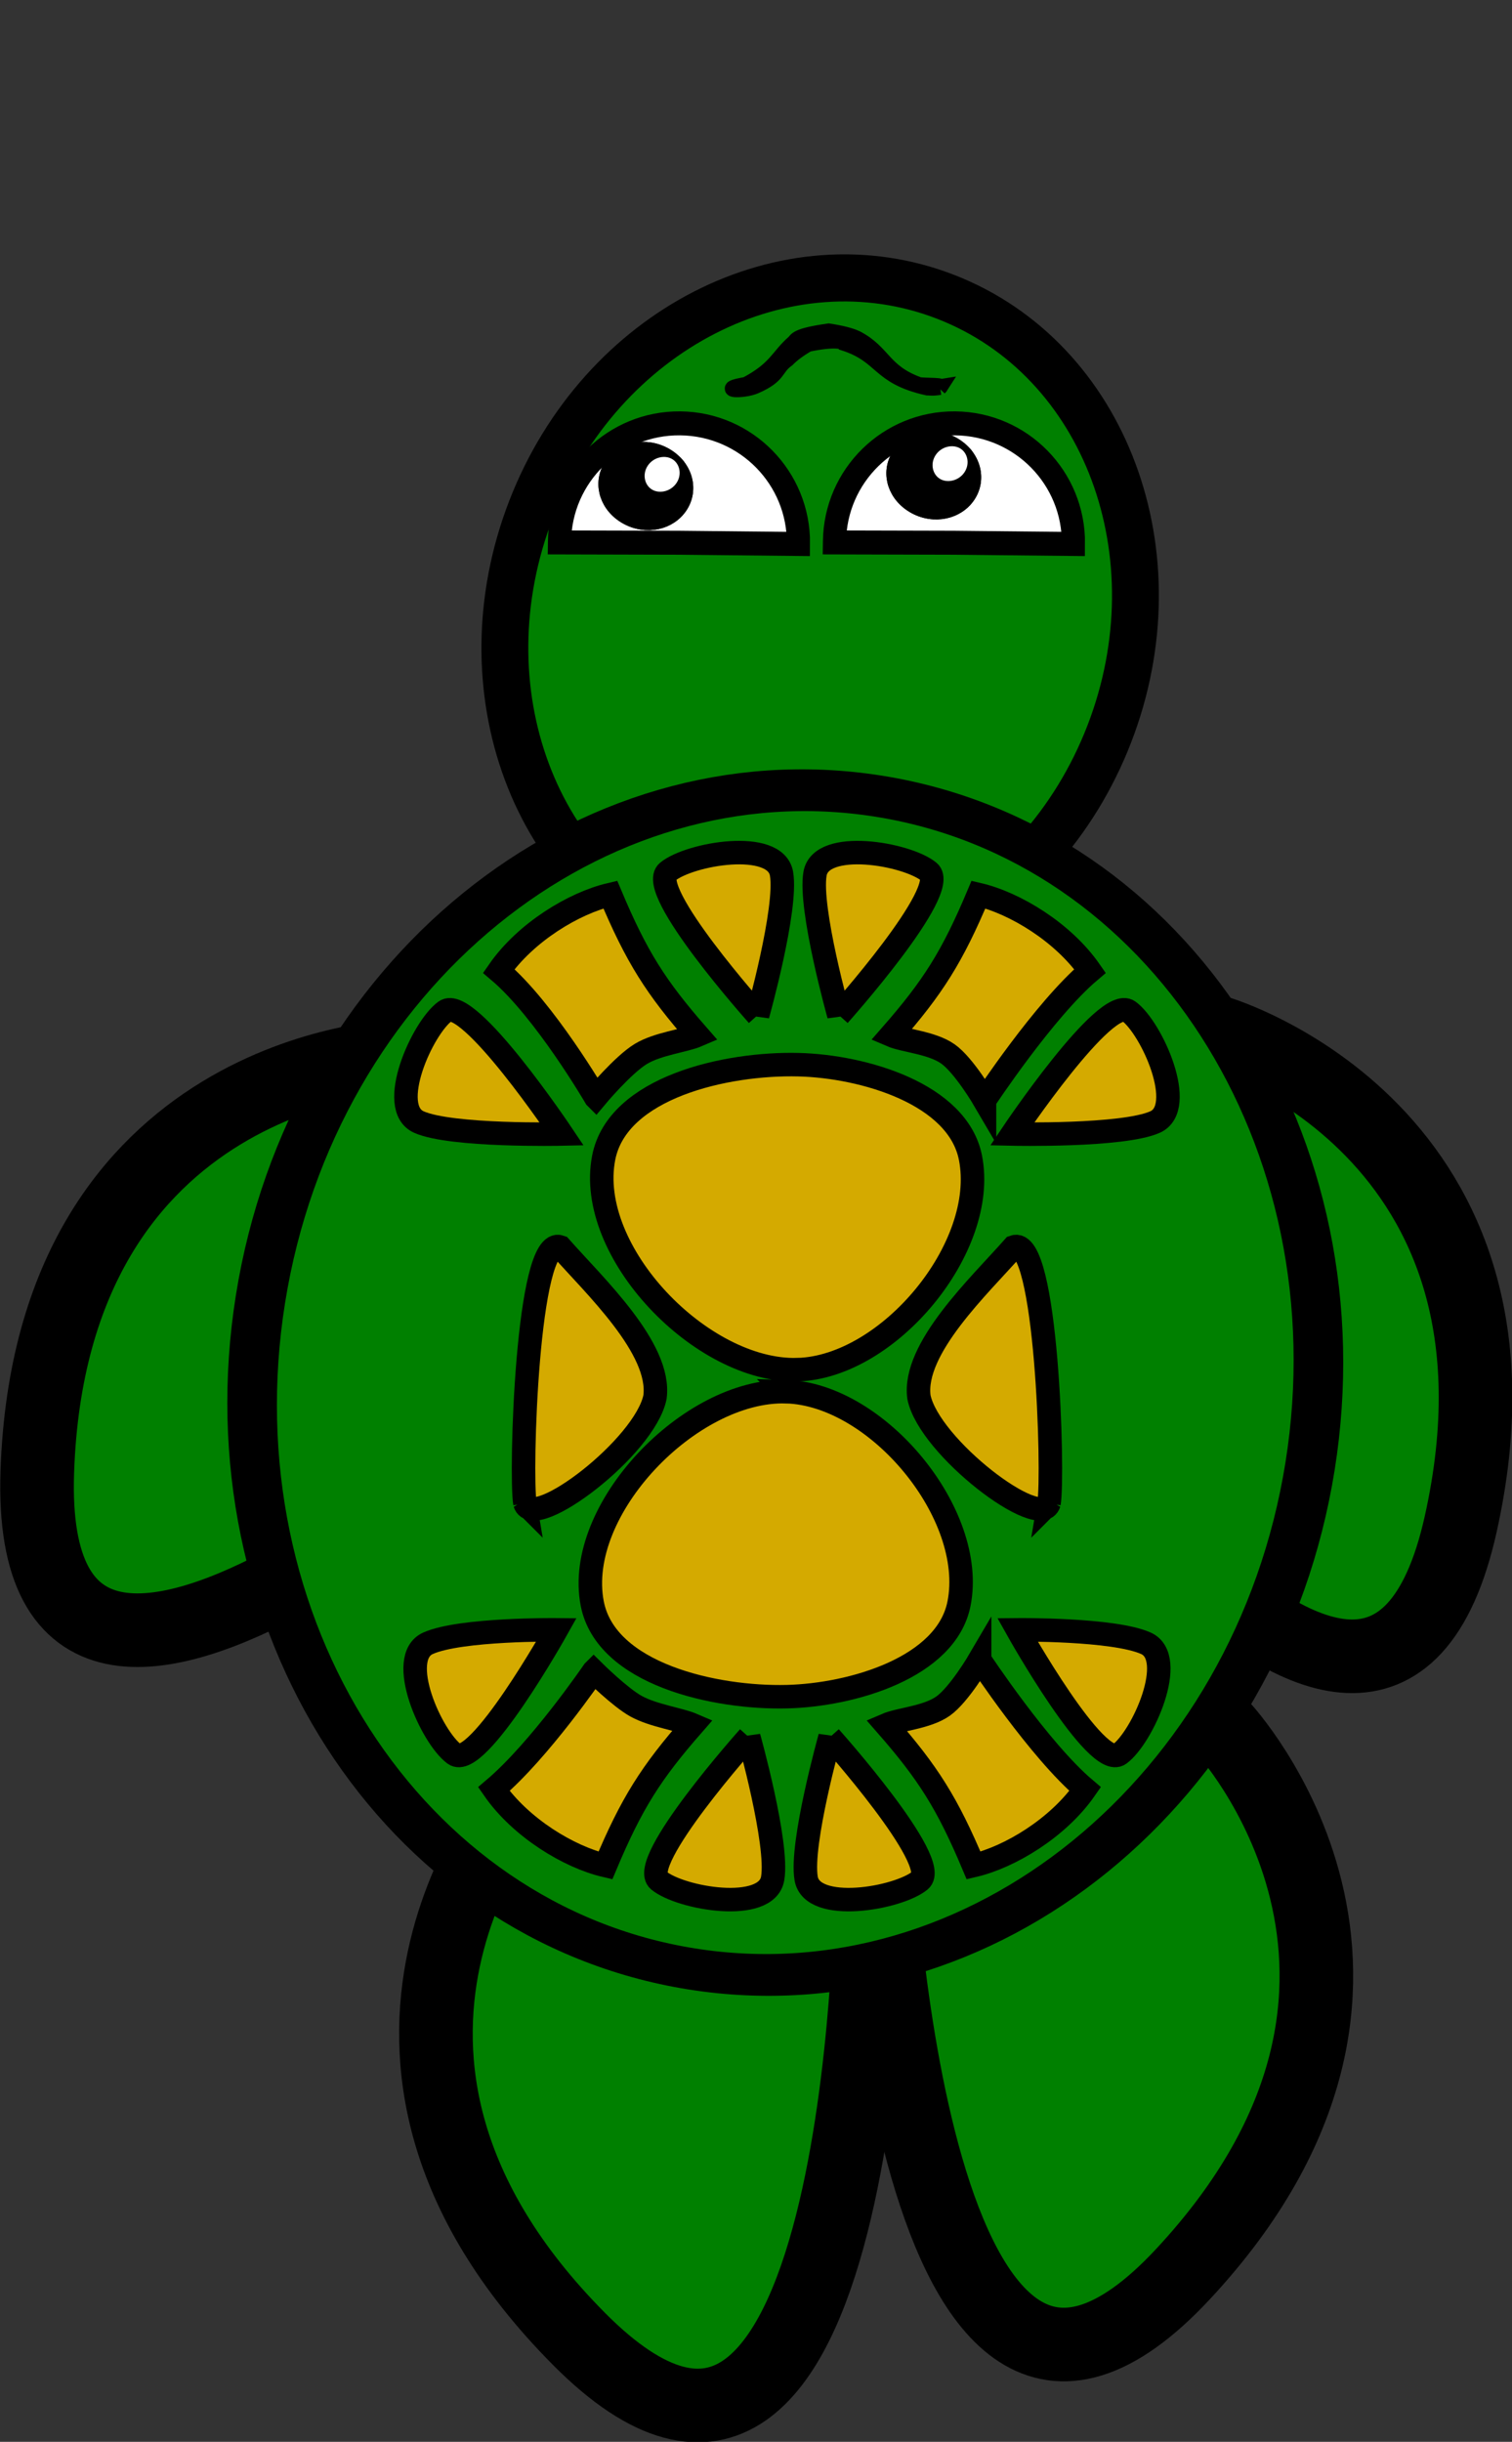 <?xml version="1.0" encoding="UTF-8" standalone="no"?>
<!-- Created with Inkscape (http://www.inkscape.org/) -->

<svg
   xmlns:dc="http://purl.org/dc/elements/1.1/"
   xmlns:cc="http://creativecommons.org/ns#"
   xmlns:rdf="http://www.w3.org/1999/02/22-rdf-syntax-ns#"
   xmlns:svg="http://www.w3.org/2000/svg"
   xmlns="http://www.w3.org/2000/svg"
   xmlns:sodipodi="http://sodipodi.sourceforge.net/DTD/sodipodi-0.dtd"
   xmlns:inkscape="http://www.inkscape.org/namespaces/inkscape"
   width="96.562"
   height="155.917"
   id="svg5462"
   version="1.1"
   inkscape:version="0.48.1 r9760"
   sodipodi:docname="turtle_top.svg">
  <rect width="100%" height="100%" fill="#333333" stroke="none"/>
  <defs
     id="defs5464" />
  <sodipodi:namedview
     id="base"
     pagecolor="#ffffff"
     bordercolor="#666666"
     borderopacity="1.0"
     inkscape:pageopacity="0.0"
     inkscape:pageshadow="2"
     inkscape:zoom="2.7392236"
     inkscape:cx="-20.257577"
     inkscape:cy="77.958679"
     inkscape:document-units="px"
     inkscape:current-layer="layer1"
     showgrid="false"
     fit-margin-top="0"
     fit-margin-left="0"
     fit-margin-right="0"
     fit-margin-bottom="0"
     inkscape:window-width="1066"
     inkscape:window-height="822"
     inkscape:window-x="0"
     inkscape:window-y="25"
     inkscape:window-maximized="0" />
  <g
     inkscape:label="Layer 1"
     inkscape:groupmode="layer"
     id="layer1"
     transform="translate(-277.415,-402.96)">
    <path
       style="fill:#008000;stroke:#000000;stroke-width:4.7;stroke-linecap:butt;stroke-linejoin:miter;stroke-miterlimit:4;stroke-opacity:1;stroke-dasharray:none"
       d="m 339.819,486.267 c 0,0 25.261,39.177 30.877,14.031 5.616,-25.146 -15.463,-31.399 -15.463,-31.399"
       id="path4018"
       inkscape:connector-curvature="0" />
    <path
       style="fill:#008000;stroke:#000000;stroke-width:4.7;stroke-linecap:butt;stroke-linejoin:miter;stroke-miterlimit:4;stroke-opacity:1;stroke-dasharray:none"
       d="m 313.206,491.11 c 0,0 -34.28,31.589 -33.409,5.838 0.871,-25.75 22.844,-26.517 22.844,-26.517"
       id="path3909"
       inkscape:connector-curvature="0" />
    <path
       inkscape:connector-curvature="0"
       id="path3893"
       d="m 333.419,520.453 c 0,0 1.981,46.573 19.542,27.719 17.561,-18.853 2.539,-34.908 2.539,-34.908"
       style="fill:#008000;stroke:#000000;stroke-width:4.7;stroke-linecap:butt;stroke-linejoin:miter;stroke-miterlimit:4;stroke-opacity:1;stroke-dasharray:none"
       inkscape:transform-center-x="-2.2463931"
       inkscape:transform-center-y="22.228534" />
    <path
       inkscape:transform-center-y="31.876598"
       inkscape:transform-center-x="-15.246368"
       style="fill:#008000;stroke:#000000;stroke-width:4.7;stroke-linecap:butt;stroke-linejoin:miter;stroke-miterlimit:4;stroke-opacity:1;stroke-dasharray:none"
       d="m 333.04,523.978 c 0,0 -0.495,46.612 -18.649,28.328 -18.153,-18.284 -3.65,-34.809 -3.65,-34.809"
       id="path3895"
       inkscape:connector-curvature="0" />
    <path
       transform="matrix(0.19,0.074,-0.074,0.191,488.348,501.066)"
       d="m -731.429,15.219 c 0,59.962 -43.492,108.571 -97.143,108.571 -53.651,0 -97.143,-48.609 -97.143,-108.571 0,-59.962 43.492,-108.571 97.143,-108.571 53.651,0 97.143,48.609 97.143,108.571 z"
       sodipodi:ry="108.57143"
       sodipodi:rx="97.14286"
       sodipodi:cy="15.219325"
       sodipodi:cx="-828.57141"
       id="path3915"
       style="fill:#008000;fill-opacity:1;stroke:#000000;stroke-width:14.679;stroke-miterlimit:4;stroke-opacity:1;stroke-dasharray:none"
       sodipodi:type="arc" />
    <path
       transform="matrix(0.345,0.055,-0.046,0.288,249.343,386.098)"
       d="m 365.714,313.791 c 0,71.797 -43.492,130 -97.143,130 -53.651,0 -97.143,-58.203 -97.143,-130 0,-71.797 43.492,-130 97.143,-130 53.651,0 97.143,58.203 97.143,130 z"
       sodipodi:ry="130"
       sodipodi:rx="97.14286"
       sodipodi:cy="313.79074"
       sodipodi:cx="268.57144"
       id="path3897"
       style="fill:#008000;fill-opacity:1;stroke:#000000;stroke-width:9.098;stroke-miterlimit:4;stroke-opacity:1;stroke-dasharray:none"
       sodipodi:type="arc" />
    <path
       style="fill:#000000;fill-opacity:1;stroke:#000000;stroke-width:1;stroke-miterlimit:4;stroke-opacity:1;stroke-dasharray:none"
       d="m 337.444,427.678 c 0.194,-0.145 -1.367,-0.051 -1.454,-0.181 -2.199,-0.827 -2.146,-2.026 -3.879,-2.93 -0.395,-0.185 -0.996,-0.335 -1.776,-0.452 -2.119,0.299 -2.03,0.556 -2.216,0.724 -1.029,0.898 -1.117,1.665 -3.052,2.688 -1.901,0.327 -0.198,0.432 0.594,0.075 1.56,-0.687 1.215,-1.115 2.032,-1.702 0.301,-0.305 0.722,-0.628 1.318,-0.974 1.724,-0.356 2.232,-0.178 2.3,-0.072 2.547,0.822 2.131,2.143 5.322,2.855 0.205,5.6e-4 0.301,0.05 0.812,-0.033 z"
       id="path3919"
       inkscape:connector-curvature="0" />
    <path
       sodipodi:type="arc"
       style="fill:#ffffff;fill-opacity:1;stroke:#000000;stroke-width:16.641;stroke-miterlimit:4;stroke-opacity:1;stroke-dasharray:none"
       id="path3981"
       sodipodi:cx="-1571.4286"
       sodipodi:cy="-16.209246"
       sodipodi:rx="85.714287"
       sodipodi:ry="82.85714"
       d="m -1485.714,-16.209 c 0,45.761 -38.376,82.857 -85.714,82.857 -47.339,0 -85.714,-37.096 -85.714,-82.857 0,-0.215 9e-4,-0.43 0,-0.645 l 85.712,0.645 z"
       transform="matrix(0.089,9.1952937e-4,0.001,-0.092,460.651,437.569)"
       sodipodi:start="0"
       sodipodi:end="3.1493724" />
    <g
       id="g3989"
       transform="matrix(0.169,0,0,0.161,264.41,414.036)">
      <g
         transform="matrix(0.402,0.257,-0.229,0.357,744.788,131.239)"
         id="g3931">
        <path
           transform="matrix(0.839,0,0,0.62,107.133,408.018)"
           d="m -991.429,186.648 c 0,31.559 -16.629,57.143 -37.143,57.143 -20.513,0 -37.143,-25.584 -37.143,-57.143 0,-31.559 16.63,-57.143 37.143,-57.143 20.513,0 37.143,25.584 37.143,57.143 z"
           sodipodi:ry="57.142857"
           sodipodi:rx="37.142857"
           sodipodi:cy="186.6479"
           sodipodi:cx="-1028.5714"
           id="path3933"
           style="fill:#000000;fill-opacity:1;stroke:#000000;stroke-width:16.354;stroke-miterlimit:4;stroke-opacity:1;stroke-dasharray:none"
           sodipodi:type="arc" />
        <path
           sodipodi:type="arc"
           style="fill:#ffffff;fill-opacity:1;stroke:#000000;stroke-width:16.354;stroke-miterlimit:4;stroke-opacity:1;stroke-dasharray:none"
           id="path3935"
           sodipodi:cx="-1028.5714"
           sodipodi:cy="186.6479"
           sodipodi:rx="37.142857"
           sodipodi:ry="57.142857"
           d="m -991.429,186.648 c 0,31.559 -16.629,57.143 -37.143,57.143 -20.513,0 -37.143,-25.584 -37.143,-57.143 0,-31.559 16.63,-57.143 37.143,-57.143 20.513,0 37.143,25.584 37.143,57.143 z"
           transform="matrix(0.465,0,0,0.344,-271.924,442.502)" />
      </g>
      <g
         id="g3983"
         transform="matrix(0.402,0.257,-0.229,0.357,744.788,131.239)">
        <path
           sodipodi:type="arc"
           style="fill:#000000;fill-opacity:1;stroke:#000000;stroke-width:16.354;stroke-miterlimit:4;stroke-opacity:1;stroke-dasharray:none"
           id="path3985"
           sodipodi:cx="-1028.5714"
           sodipodi:cy="186.6479"
           sodipodi:rx="37.142857"
           sodipodi:ry="57.142857"
           d="m -991.429,186.648 c 0,31.559 -16.629,57.143 -37.143,57.143 -20.513,0 -37.143,-25.584 -37.143,-57.143 0,-31.559 16.63,-57.143 37.143,-57.143 20.513,0 37.143,25.584 37.143,57.143 z"
           transform="matrix(0.839,0,0,0.62,107.133,408.018)" />
        <path
           transform="matrix(0.465,0,0,0.344,-271.924,442.502)"
           d="m -991.429,186.648 c 0,31.559 -16.629,57.143 -37.143,57.143 -20.513,0 -37.143,-25.584 -37.143,-57.143 0,-31.559 16.63,-57.143 37.143,-57.143 20.513,0 37.143,25.584 37.143,57.143 z"
           sodipodi:ry="57.142857"
           sodipodi:rx="37.142857"
           sodipodi:cy="186.6479"
           sodipodi:cx="-1028.5714"
           id="path3987"
           style="fill:#ffffff;fill-opacity:1;stroke:#000000;stroke-width:16.354;stroke-miterlimit:4;stroke-opacity:1;stroke-dasharray:none"
           sodipodi:type="arc" />
      </g>
    </g>
    <path
       sodipodi:end="3.1493724"
       sodipodi:start="0"
       transform="matrix(0.089,9.1952937e-4,0.001,-0.092,478.212,437.569)"
       d="m -1485.714,-16.209 c 0,45.761 -38.376,82.857 -85.714,82.857 -47.339,0 -85.714,-37.096 -85.714,-82.857 0,-0.215 9e-4,-0.43 0,-0.645 l 85.712,0.645 z"
       sodipodi:ry="82.85714"
       sodipodi:rx="85.714287"
       sodipodi:cy="-16.209246"
       sodipodi:cx="-1571.4286"
       id="path4011"
       style="fill:#ffffff;fill-opacity:1;stroke:#000000;stroke-width:16.641;stroke-miterlimit:4;stroke-opacity:1;stroke-dasharray:none"
       sodipodi:type="arc" />
    <g
       transform="matrix(0.169,0,0,0.161,282.799,413.353)"
       id="g3997">
      <g
         id="g3999"
         transform="matrix(0.402,0.257,-0.229,0.357,744.788,131.239)">
        <path
           sodipodi:type="arc"
           style="fill:#000000;fill-opacity:1;stroke:#000000;stroke-width:16.354;stroke-miterlimit:4;stroke-opacity:1;stroke-dasharray:none"
           id="path4001"
           sodipodi:cx="-1028.5714"
           sodipodi:cy="186.6479"
           sodipodi:rx="37.142857"
           sodipodi:ry="57.142857"
           d="m -991.429,186.648 c 0,31.559 -16.629,57.143 -37.143,57.143 -20.513,0 -37.143,-25.584 -37.143,-57.143 0,-31.559 16.63,-57.143 37.143,-57.143 20.513,0 37.143,25.584 37.143,57.143 z"
           transform="matrix(0.839,0,0,0.62,107.133,408.018)" />
        <path
           transform="matrix(0.465,0,0,0.344,-271.924,442.502)"
           d="m -991.429,186.648 c 0,31.559 -16.629,57.143 -37.143,57.143 -20.513,0 -37.143,-25.584 -37.143,-57.143 0,-31.559 16.63,-57.143 37.143,-57.143 20.513,0 37.143,25.584 37.143,57.143 z"
           sodipodi:ry="57.142857"
           sodipodi:rx="37.142857"
           sodipodi:cy="186.6479"
           sodipodi:cx="-1028.5714"
           id="path4003"
           style="fill:#ffffff;fill-opacity:1;stroke:#000000;stroke-width:16.354;stroke-miterlimit:4;stroke-opacity:1;stroke-dasharray:none"
           sodipodi:type="arc" />
      </g>
      <g
         transform="matrix(0.402,0.257,-0.229,0.357,744.788,131.239)"
         id="g4005">
        <path
           transform="matrix(0.839,0,0,0.62,107.133,408.018)"
           d="m -991.429,186.648 c 0,31.559 -16.629,57.143 -37.143,57.143 -20.513,0 -37.143,-25.584 -37.143,-57.143 0,-31.559 16.63,-57.143 37.143,-57.143 20.513,0 37.143,25.584 37.143,57.143 z"
           sodipodi:ry="57.142857"
           sodipodi:rx="37.142857"
           sodipodi:cy="186.6479"
           sodipodi:cx="-1028.5714"
           id="path4007"
           style="fill:#000000;fill-opacity:1;stroke:#000000;stroke-width:16.354;stroke-miterlimit:4;stroke-opacity:1;stroke-dasharray:none"
           sodipodi:type="arc" />
        <path
           sodipodi:type="arc"
           style="fill:#ffffff;fill-opacity:1;stroke:#000000;stroke-width:16.354;stroke-miterlimit:4;stroke-opacity:1;stroke-dasharray:none"
           id="path4009"
           sodipodi:cx="-1028.5714"
           sodipodi:cy="186.6479"
           sodipodi:rx="37.142857"
           sodipodi:ry="57.142857"
           d="m -991.429,186.648 c 0,31.559 -16.629,57.143 -37.143,57.143 -20.513,0 -37.143,-25.584 -37.143,-57.143 0,-31.559 16.63,-57.143 37.143,-57.143 20.513,0 37.143,25.584 37.143,57.143 z"
           transform="matrix(0.465,0,0,0.344,-271.924,442.502)" />
      </g>
    </g>
    <path
       inkscape:transform-center-y="16.136578"
       inkscape:transform-center-x="-28.319872"
       style="fill:#d4aa00;stroke:#000000;stroke-width:1.5;stroke-linecap:butt;stroke-linejoin:miter;stroke-opacity:1;stroke-miterlimit:4;stroke-dasharray:none"
       d="m 310.938,498.95 c -0.306,-1.795 0.129,-17.146 2.251,-16.371 2.205,2.495 6.472,6.492 6.056,9.592 -0.652,3.199 -7.746,8.569 -8.307,6.779 z"
       id="path5436"
       inkscape:connector-curvature="0"
       sodipodi:nodetypes="cccc" />
    <path
       inkscape:connector-curvature="0"
       id="path5438"
       d="m 312.951,507.029 c 0,0 -5.045,9.011 -6.516,7.936 -1.47,-1.075 -3.744,-6.156 -1.682,-7.078 2.062,-0.922 8.198,-0.858 8.198,-0.858 z"
       style="fill:#d4aa00;stroke:#000000;stroke-width:1.5;stroke-linecap:butt;stroke-linejoin:miter;stroke-opacity:1;stroke-miterlimit:4;stroke-dasharray:none"
       inkscape:transform-center-x="-28.722917"
       inkscape:transform-center-y="-10.253323"
       sodipodi:nodetypes="cccc" />
    <path
       inkscape:connector-curvature="0"
       id="path5438-5"
       d="m 313.292,475.37 c 0,0 -5.973,-8.918 -7.444,-7.843 -1.47,1.075 -3.744,6.156 -1.682,7.078 2.062,0.922 9.126,0.765 9.126,0.765 z"
       style="fill:#d4aa00;stroke:#000000;stroke-width:1.5;stroke-linecap:butt;stroke-linejoin:miter;stroke-opacity:1;stroke-miterlimit:4;stroke-dasharray:none"
       inkscape:transform-center-x="-28.722917"
       inkscape:transform-center-y="10.253326"
       sodipodi:nodetypes="cccc" />
    <path
       inkscape:transform-center-y="16.136578"
       inkscape:transform-center-x="-28.319872"
       style="fill:#d4aa00;stroke:#000000;stroke-width:1.5;stroke-linecap:butt;stroke-linejoin:miter;stroke-opacity:1;stroke-miterlimit:4;stroke-dasharray:none"
       d="m 344.409,498.95 c 0.306,-1.795 -0.129,-17.146 -2.251,-16.371 -2.205,2.495 -6.472,6.492 -6.056,9.592 0.652,3.199 7.746,8.569 8.307,6.779 z"
       id="path5436-7"
       inkscape:connector-curvature="0"
       sodipodi:nodetypes="cccc" />
    <path
       inkscape:connector-curvature="0"
       id="path5438-7"
       d="m 342.396,507.029 c 0,0 5.045,9.011 6.516,7.936 1.47,-1.075 3.744,-6.156 1.682,-7.078 -2.062,-0.922 -8.198,-0.858 -8.198,-0.858 z"
       style="fill:#d4aa00;stroke:#000000;stroke-width:1.5;stroke-linecap:butt;stroke-linejoin:miter;stroke-opacity:1;stroke-miterlimit:4;stroke-dasharray:none"
       inkscape:transform-center-x="-28.722917"
       inkscape:transform-center-y="-10.253323"
       sodipodi:nodetypes="cccc" />
    <path
       inkscape:connector-curvature="0"
       id="path5438-5-8"
       d="m 342.055,475.37 c 0,0 5.973,-8.918 7.444,-7.843 1.47,1.075 3.744,6.156 1.682,7.078 -2.062,0.922 -9.126,0.765 -9.126,0.765 z"
       style="fill:#d4aa00;stroke:#000000;stroke-width:1.5;stroke-linecap:butt;stroke-linejoin:miter;stroke-opacity:1;stroke-miterlimit:4;stroke-dasharray:none"
       inkscape:transform-center-x="-28.722917"
       inkscape:transform-center-y="10.253326"
       sodipodi:nodetypes="cccc" />
    <path
       inkscape:connector-curvature="0"
       id="path5438-5-3-0"
       d="m 330.99,467.781 c 0,0 7.155,-8.001 5.749,-9.158 -1.406,-1.157 -6.893,-2.098 -7.274,0.129 -0.381,2.226 1.525,9.03 1.525,9.03 z"
       style="fill:#d4aa00;stroke:#000000;stroke-width:1.5;stroke-linecap:butt;stroke-linejoin:miter;stroke-opacity:1;stroke-miterlimit:4;stroke-dasharray:none"
       sodipodi:nodetypes="cccc" />
    <path
       inkscape:connector-curvature="0"
       id="path5438-5-3-0-5"
       d="m 325.801,467.781 c 0,0 -7.155,-8.001 -5.749,-9.158 1.406,-1.157 6.893,-2.098 7.274,0.129 0.381,2.226 -1.525,9.03 -1.525,9.03 z"
       style="fill:#d4aa00;stroke:#000000;stroke-width:1.5;stroke-linecap:butt;stroke-linejoin:miter;stroke-opacity:1;stroke-miterlimit:4;stroke-dasharray:none"
       sodipodi:nodetypes="cccc" />
    <path
       inkscape:connector-curvature="0"
       id="path5438-5-3-0-3"
       d="m 330.424,513.876 c 0,0 7.155,8.001 5.749,9.158 -1.406,1.157 -6.893,2.098 -7.274,-0.129 -0.381,-2.226 1.525,-9.03 1.525,-9.03 z"
       style="fill:#d4aa00;stroke:#000000;stroke-width:1.5;stroke-linecap:butt;stroke-linejoin:miter;stroke-opacity:1;stroke-miterlimit:4;stroke-dasharray:none"
       sodipodi:nodetypes="cccc" />
    <path
       inkscape:connector-curvature="0"
       id="path5438-5-3-0-5-8"
       d="m 325.235,513.876 c 0,0 -7.155,8.001 -5.749,9.158 1.406,1.157 6.893,2.098 7.274,-0.129 0.381,-2.226 -1.525,-9.03 -1.525,-9.03 z"
       style="fill:#d4aa00;stroke:#000000;stroke-width:1.5;stroke-linecap:butt;stroke-linejoin:miter;stroke-opacity:1;stroke-miterlimit:4;stroke-dasharray:none"
       sodipodi:nodetypes="cccc" />
    <path
       inkscape:transform-center-y="16.136578"
       inkscape:transform-center-x="-28.319872"
       style="fill:#d4aa00;stroke:#000000;stroke-width:1.5;stroke-linecap:butt;stroke-linejoin:miter;stroke-opacity:1;stroke-miterlimit:4;stroke-dasharray:none"
       d="m 328.348,490.417 c -6.111,0.173 -13.547,-7.529 -12.38,-13.53 0.877,-4.511 7.846,-6.059 12.44,-5.944 4.162,0.104 10.177,1.858 10.984,5.942 1.129,5.712 -5.224,13.368 -11.045,13.533 z"
       id="path5436-2"
       inkscape:connector-curvature="0"
       sodipodi:nodetypes="aaaaa" />
    <path
       inkscape:transform-center-y="-16.136581"
       inkscape:transform-center-x="-28.319872"
       style="fill:#d4aa00;stroke:#000000;stroke-width:1.5;stroke-linecap:butt;stroke-linejoin:miter;stroke-opacity:1;stroke-miterlimit:4;stroke-dasharray:none"
       d="m 327.618,491.823 c -6.111,-0.173 -13.547,7.529 -12.38,13.53 0.877,4.511 7.846,6.059 12.44,5.944 4.162,-0.104 10.177,-1.858 10.984,-5.942 1.129,-5.712 -5.224,-13.368 -11.045,-13.533 z"
       id="path5436-2-8"
       inkscape:connector-curvature="0"
       sodipodi:nodetypes="aaaaa" />
    <g
       id="g5063"
       style="stroke-width:1.5;stroke-miterlimit:4;stroke-dasharray:none">
      <path
         sodipodi:nodetypes="cacccc"
         style="fill:#d4aa00;stroke:#000000;stroke-width:1.5;stroke-linecap:butt;stroke-linejoin:miter;stroke-opacity:1;stroke-miterlimit:4;stroke-dasharray:none"
         d="m 340.29,473.217 c 0,0 -1.311,-2.242 -2.343,-2.964 -1.043,-0.729 -2.771,-0.825 -3.626,-1.194 2.678,-3.061 3.905,-4.99 5.582,-8.979 2.322,0.542 5.405,2.404 7.125,4.88 -2.926,2.475 -6.738,8.257 -6.738,8.257 z"
         id="path5438-5-3-4"
         inkscape:connector-curvature="0" />
      <path
         sodipodi:nodetypes="cacccc"
         style="fill:#d4aa00;stroke:#000000;stroke-width:1.5;stroke-linecap:butt;stroke-linejoin:miter;stroke-opacity:1;stroke-miterlimit:4;stroke-dasharray:none"
         d="m 315.457,473.034 c 0,0 1.745,-2.091 2.891,-2.781 1.09,-0.657 2.771,-0.825 3.626,-1.194 -2.678,-3.061 -3.905,-4.99 -5.582,-8.979 -2.322,0.542 -5.405,2.404 -7.125,4.88 2.926,2.475 6.19,8.074 6.19,8.074 z"
         id="path5438-5-3-4-5"
         inkscape:connector-curvature="0" />
    </g>
    <g
       transform="matrix(1,0,0,-1,-0.312,982.158)"
       id="g5063-1"
       style="stroke-width:1.5;stroke-miterlimit:4;stroke-dasharray:none">
      <path
         sodipodi:nodetypes="cacccc"
         style="fill:#d4aa00;stroke:#000000;stroke-width:1.5;stroke-linecap:butt;stroke-linejoin:miter;stroke-opacity:1;stroke-miterlimit:4;stroke-dasharray:none"
         d="m 340.29,473.217 c 0,0 -1.311,-2.242 -2.343,-2.964 -1.043,-0.729 -2.771,-0.825 -3.626,-1.194 2.678,-3.061 3.905,-4.99 5.582,-8.979 2.322,0.542 5.405,2.404 7.125,4.88 -2.926,2.475 -6.738,8.257 -6.738,8.257 z"
         id="path5438-5-3-4-3"
         inkscape:connector-curvature="0" />
      <path
         sodipodi:nodetypes="cacccc"
         style="fill:#d4aa00;stroke:#000000;stroke-width:1.5;stroke-linecap:butt;stroke-linejoin:miter;stroke-opacity:1;stroke-miterlimit:4;stroke-dasharray:none"
         d="m 315.639,472.486 c 0,0 1.684,-1.669 2.708,-2.234 1.114,-0.614 2.771,-0.825 3.626,-1.194 -2.678,-3.061 -3.905,-4.99 -5.582,-8.979 -2.322,0.542 -5.405,2.404 -7.125,4.88 2.926,2.475 6.373,7.527 6.373,7.527 z"
         id="path5438-5-3-4-5-9"
         inkscape:connector-curvature="0" />
    </g>
  </g>
</svg>
